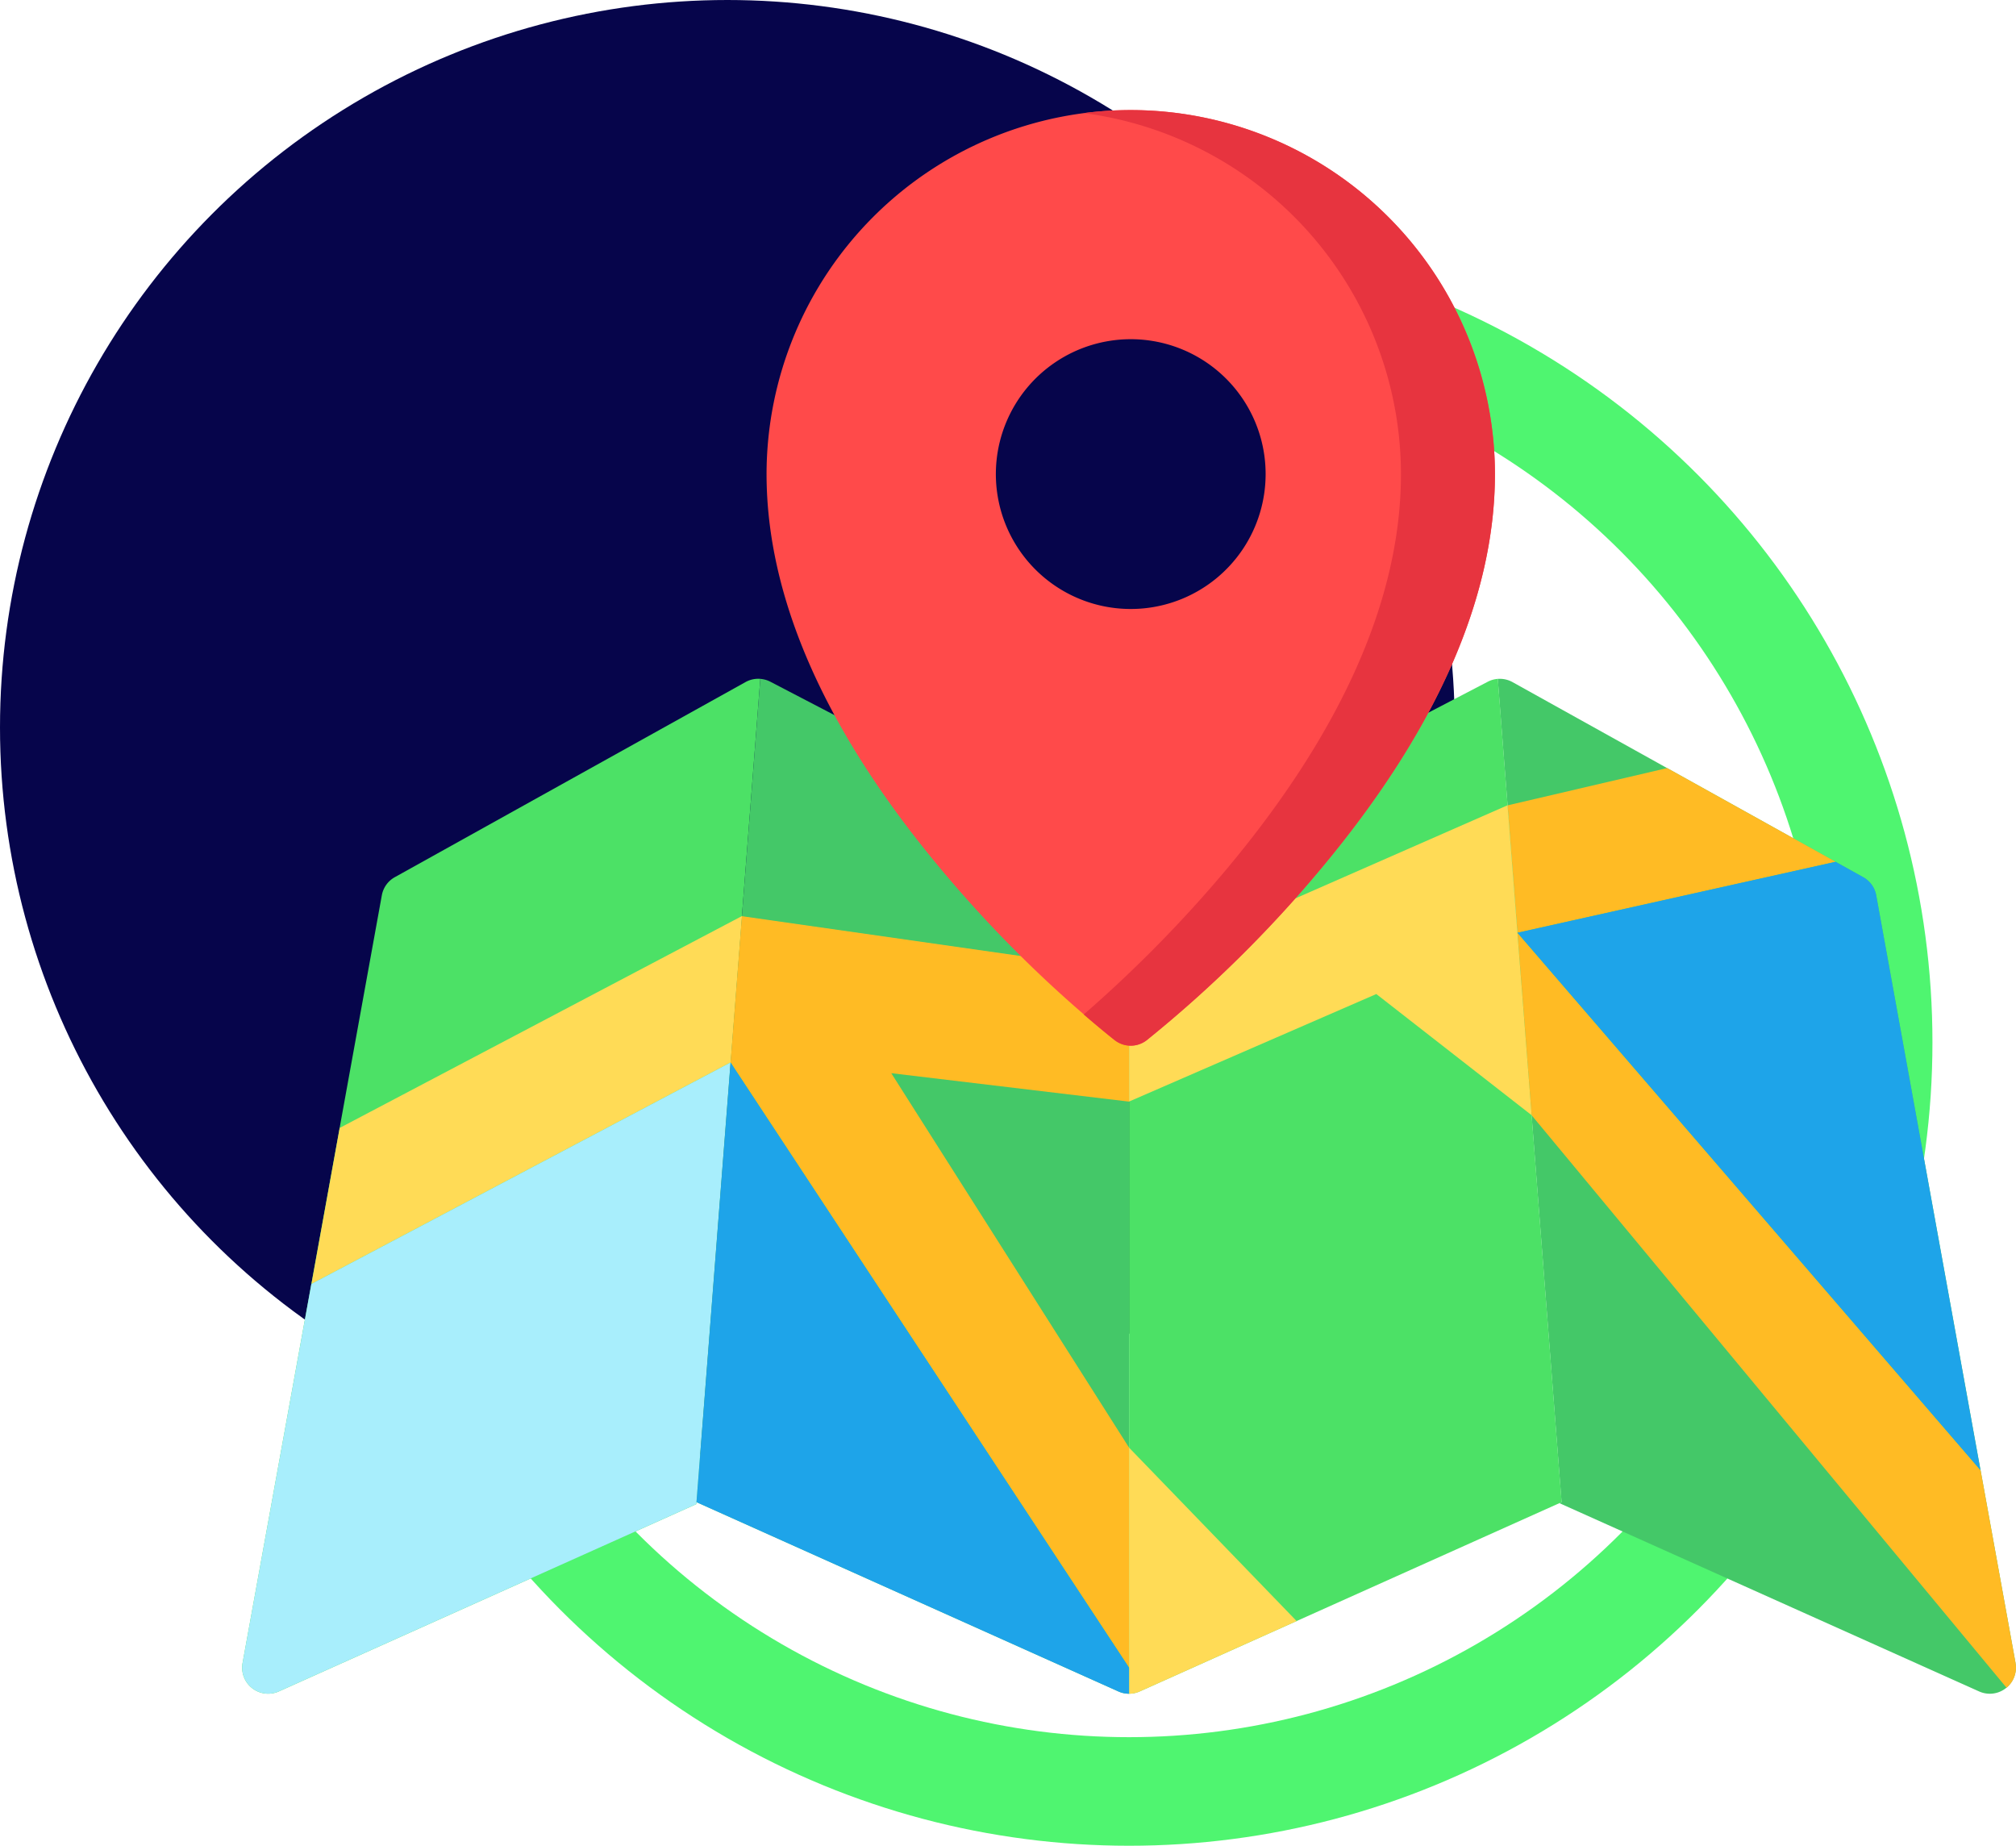 <svg xmlns="http://www.w3.org/2000/svg" width="92.848" height="85" viewBox="0 0 92.848 85">
  <g id="Group_1037" data-name="Group 1037" transform="translate(-999 -1994)">
    <g id="Ellipse_27" data-name="Ellipse 27" transform="translate(1014 2005)" fill="none" stroke="#4ff570" stroke-width="5">
      <circle cx="37" cy="37" r="37" stroke="none"/>
      <circle cx="37" cy="37" r="34.5" fill="none"/>
    </g>
    <circle id="Ellipse_31" data-name="Ellipse 31" cx="33.5" cy="33.5" r="33.5" transform="translate(999 1994)" fill="#06054b"/>
    <g id="Group_797" data-name="Group 797" transform="translate(1010.152 1971.604)">
      <g id="Group_793" data-name="Group 793" transform="translate(20.925 53.656)">
        <path id="Path_706" data-name="Path 706" d="M386.285,236.937l-6.418-35.361a1.2,1.2,0,0,0-.6-.833l-16.154-8.985a1.2,1.2,0,0,0-.676-.145l2.939,37.913-.1.044,19.333,8.673a1.2,1.2,0,0,0,1.671-1.307Z" transform="translate(-325.534 -191.608)" fill="#44c868"/>
        <path id="Path_707" data-name="Path 707" d="M151.065,200.346l-16.522-8.605a1.2,1.2,0,0,0-.634-.131,1.237,1.237,0,0,1,.172,0l-2.939,37.913,19.432,8.718a1.2,1.2,0,0,0,.491.105h0Z" transform="translate(-131.142 -191.607)" fill="#44c868"/>
      </g>
      <g id="Group_794" data-name="Group 794" transform="translate(0 53.656)">
        <path id="Path_708" data-name="Path 708" d="M23.864,191.613a1.2,1.2,0,0,0-.676.145L7.034,200.744a1.2,1.2,0,0,0-.6.833L.019,236.937a1.2,1.2,0,0,0,1.671,1.307l19.228-8.626Z" transform="translate(0 -191.61)" fill="#4ce166"/>
        <path id="Path_709" data-name="Path 709" d="M272.984,191.628a1.2,1.2,0,0,0-.462.131L256,200.364v38h0a1.2,1.2,0,0,0,.491-.105l19.432-8.718Z" transform="translate(-215.152 -191.625)" fill="#4ce166"/>
      </g>
      <path id="Path_710" data-name="Path 710" d="M21.287,269.852l-1.3,7.183,19.306-10.2.448-5.782.074-.959Z" transform="translate(-16.794 -195.513)" fill="#ffdb56"/>
      <path id="Path_711" data-name="Path 711" d="M22.668,288.294l-.174,2.242-19.306,10.2L.019,318.195A1.2,1.2,0,0,0,1.69,319.5l19.228-8.626,1.75-22.581Z" transform="translate(0 -219.211)" fill="#a8eefc"/>
      <g id="Group_795" data-name="Group 795" transform="translate(22.495 57.767)">
        <path id="Path_712" data-name="Path 712" d="M159.335,262.647,141.5,260.1l-.523,6.741L159.33,294.71V284.575L148.378,267.33l10.957,1.31Z" transform="translate(-140.977 -253.279)" fill="#ffbb24"/>
        <path id="Path_713" data-name="Path 713" d="M380.376,221.686l-7.76-4.316-7.347,1.717.092,1.187.363,4.681Z" transform="translate(-329.48 -217.37)" fill="#ffbb24"/>
      </g>
      <path id="Path_714" data-name="Path 714" d="M274.567,242.4l-.7-8.975h0l-.411-5.3-17.43,7.651v5.993l11.386-4.951Z" transform="translate(-215.177 -168.645)" fill="#ffdb56"/>
      <path id="Path_715" data-name="Path 715" d="M391.058,298.532l-1.612-8.882L368.119,264.9l.652,8.405,21.871,26.363A1.2,1.2,0,0,0,391.058,298.532Z" transform="translate(-309.381 -199.548)" fill="#ffbb24"/>
      <path id="Path_716" data-name="Path 716" d="M168.134,27.465a16.785,16.785,0,0,0-16.773,16.759c0,5.716,2.714,11.854,8.067,18.241A57.327,57.327,0,0,0,167.4,70.3a1.2,1.2,0,0,0,1.468,0,57.338,57.338,0,0,0,7.973-7.835c5.353-6.388,8.067-12.525,8.067-18.241A16.786,16.786,0,0,0,168.134,27.465Zm6.212,16.759a6.212,6.212,0,1,1-6.212-6.207A6.209,6.209,0,0,1,174.346,44.224Z" transform="translate(-127.209)" fill="#ff4a4a"/>
      <path id="Path_717" data-name="Path 717" d="M245.085,27.465a16.868,16.868,0,0,0-2.164.139,16.789,16.789,0,0,1,14.61,16.62c0,5.716-2.714,11.854-8.067,18.241a59.987,59.987,0,0,1-6.543,6.649c.838.726,1.372,1.142,1.43,1.187a1.2,1.2,0,0,0,1.468,0,57.336,57.336,0,0,0,7.973-7.835c5.353-6.388,8.067-12.525,8.067-18.241A16.786,16.786,0,0,0,245.085,27.465Z" transform="translate(-204.161)" fill="#e7343f"/>
      <path id="Path_718" data-name="Path 718" d="M256.491,424.735l7.226-3.242L256,413.507V424.84h0A1.2,1.2,0,0,0,256.491,424.735Z" transform="translate(-215.152 -324.444)" fill="#ffdb56"/>
      <g id="Group_796" data-name="Group 796" transform="translate(20.925 62.083)">
        <path id="Path_719" data-name="Path 719" d="M384.638,245.96a1.2,1.2,0,0,0-.6-.833l-1.272-.707-14.652,3.267h0l21.326,24.751Z" transform="translate(-330.305 -244.42)" fill="#1ea4e9"/>
        <path id="Path_720" data-name="Path 720" d="M151.063,331.416h0v-1.2L132.71,302.346l-1.57,20.248,19.432,8.718A1.2,1.2,0,0,0,151.063,331.416Z" transform="translate(-131.14 -293.103)" fill="#1ea4e9"/>
      </g>
    </g>
  </g>
</svg>
